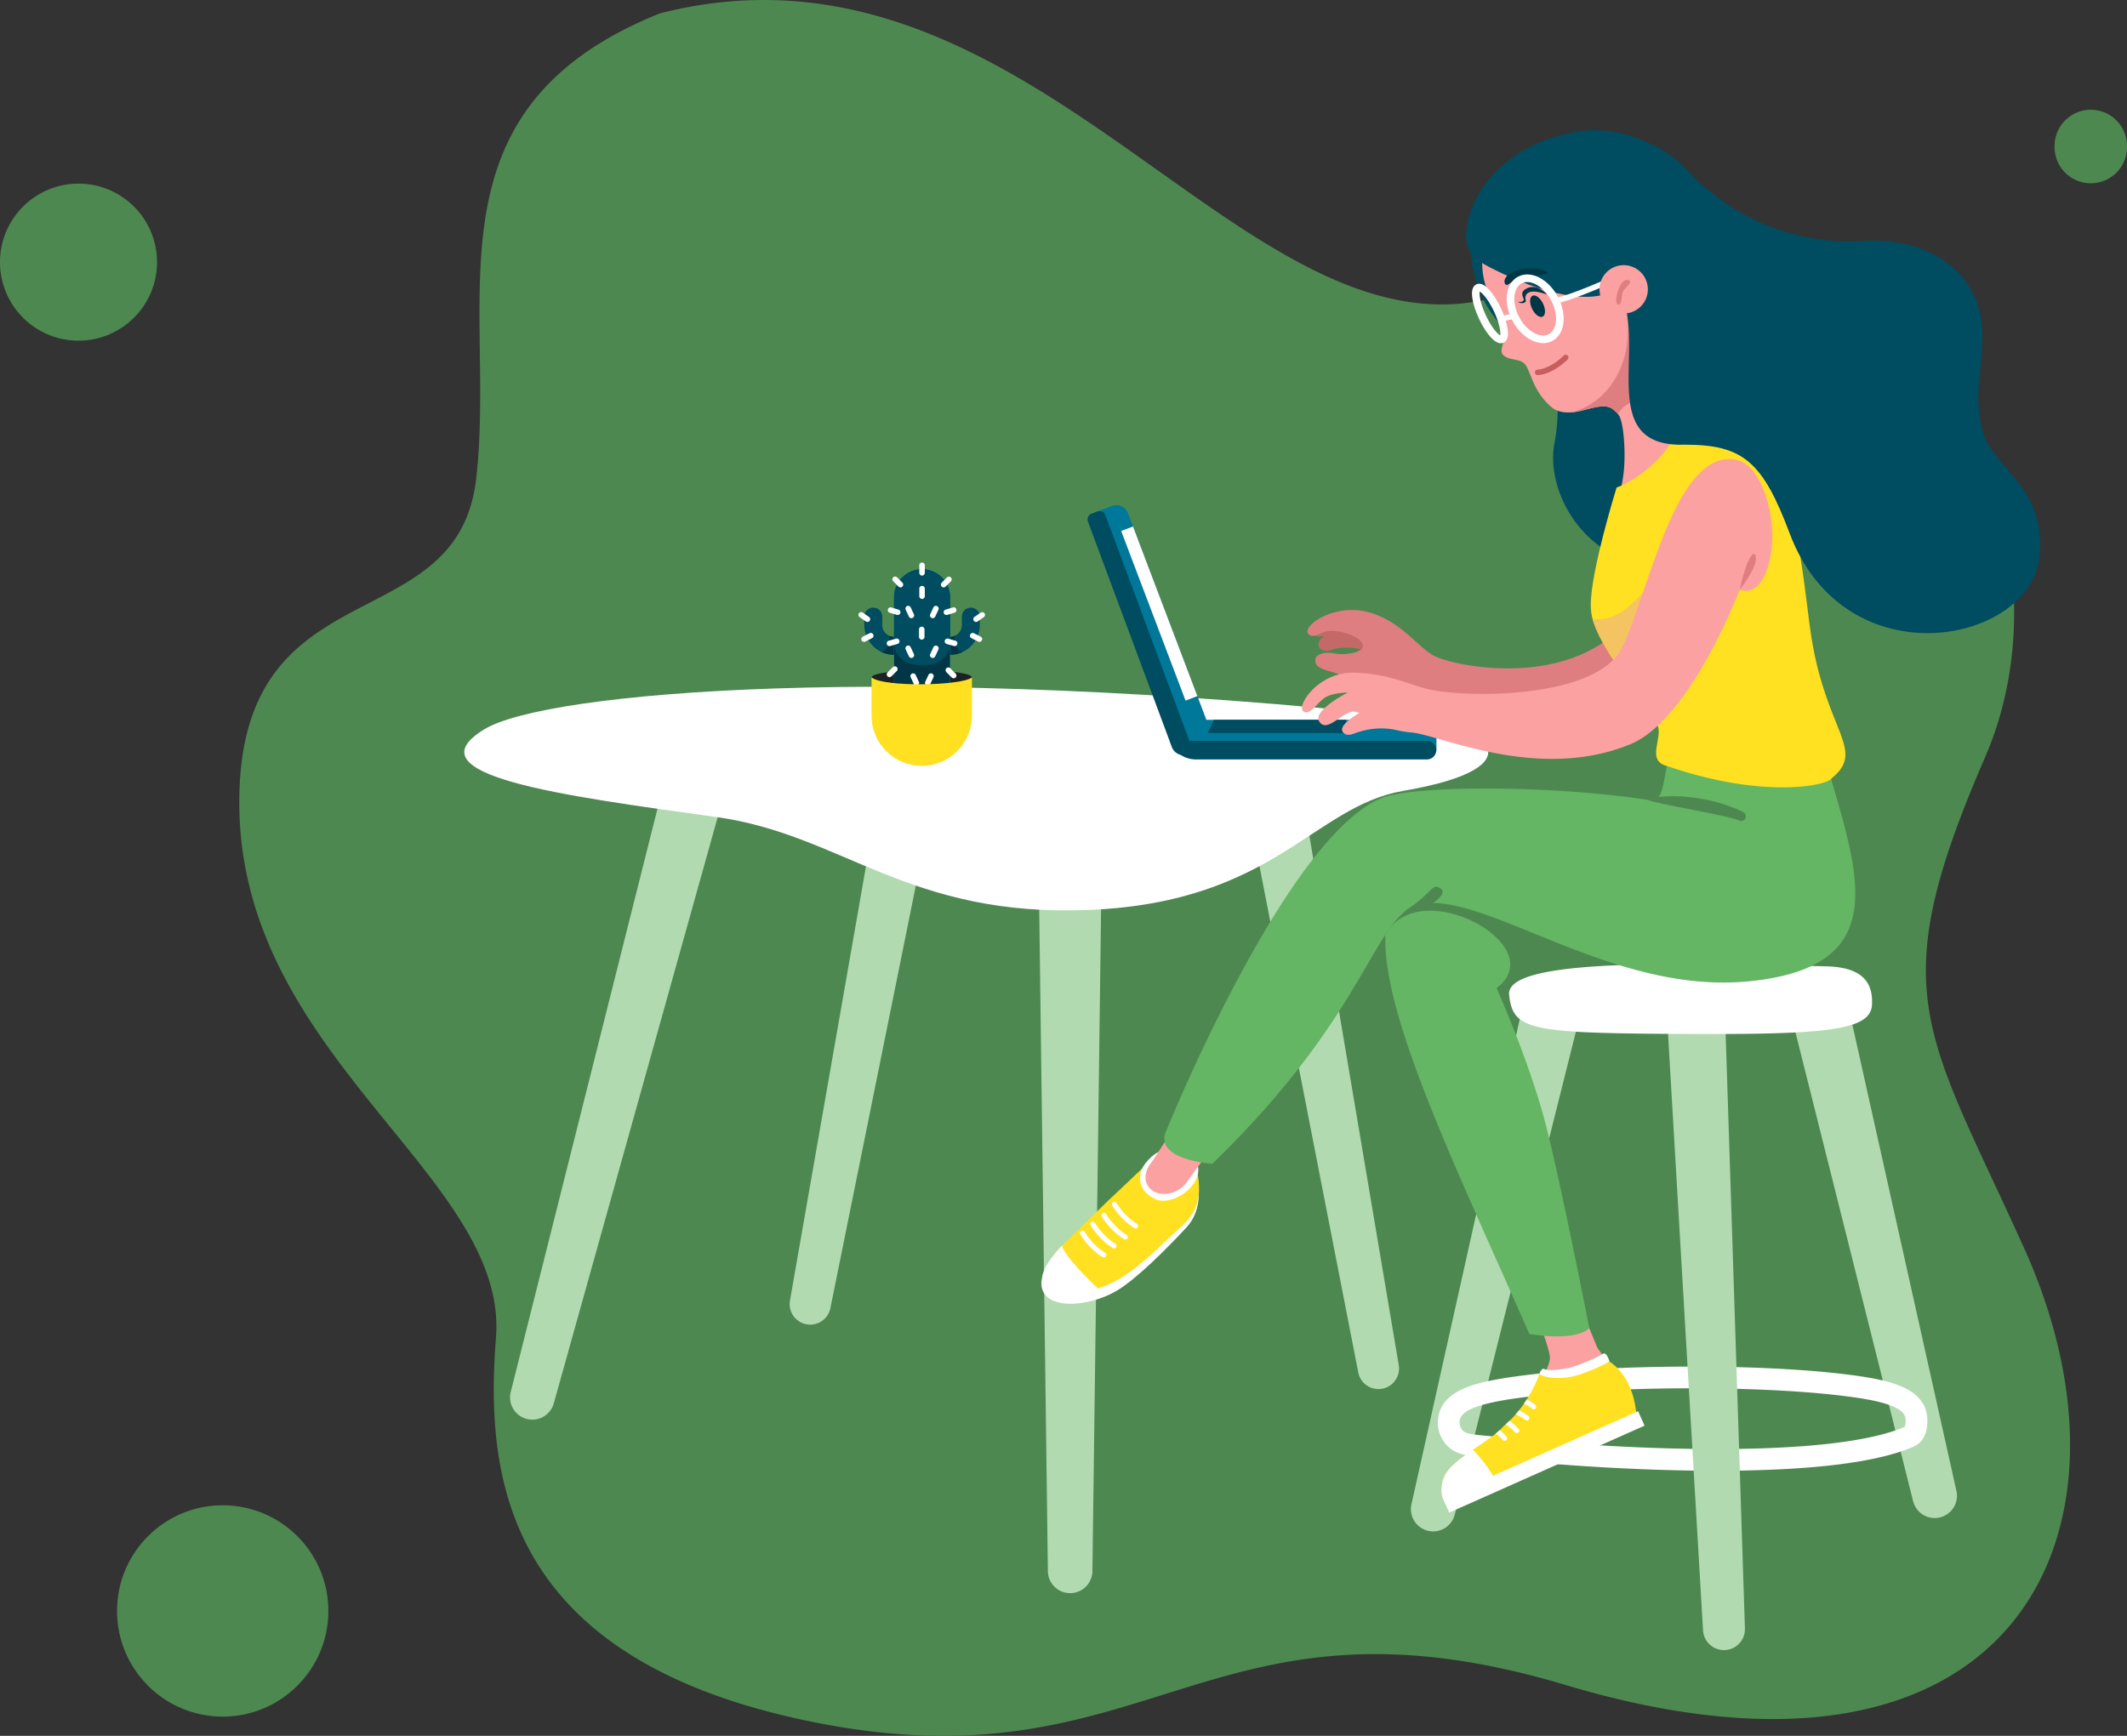 <svg width="490" height="400" fill="none" xmlns="http://www.w3.org/2000/svg"><rect width="100%" height="100%" fill="#333333" stroke="none"/><path fill-rule="evenodd" clip-rule="evenodd" d="M351.826 65.943c82.833-36.147 130.574 50.72 105.485 108.546-21.062 48.546-15.615 60.22 1.978 97.926a1358.4 1358.4 0 016.947 15.059c29.9 66.129-2.531 131.647-105.6 100.803-43.706-13.079-67.803-5.539-92.36 2.145-22.523 7.047-45.433 14.216-84.213 5.708-67.975-14.912-72.298-56.027-69.805-87.891 1.325-16.936-10.775-31.82-24.369-48.541-16.656-20.487-35.552-43.73-34.74-76.882.704-28.746 15.75-36.541 29.902-43.874 11.656-6.039 22.707-11.764 24.644-28.619 1.103-9.599.974-19.38.847-29.016-.415-31.397-.81-61.256 41.506-78.234 46.866-11.97 82.492 13.333 114.705 36.212 29.217 20.75 55.627 39.508 85.073 26.658zM18.086 78.5C8.099 78.499 0 70.399 0 60.409c0-9.992 8.098-18.092 18.087-18.092 9.989 0 18.086 8.1 18.086 18.091 0 9.992-8.097 18.09-18.086 18.09zm455.23-44.736a8.343 8.343 0 1016.684 0 8.343 8.343 0 10-16.684 0zM51.305 395.566c-13.444 0-24.34-10.9-24.34-24.346s10.896-24.345 24.34-24.345c13.441 0 24.34 10.899 24.34 24.345s-10.899 24.346-24.34 24.346z" fill="#4D8850"/><path fill-rule="evenodd" clip-rule="evenodd" d="M424.895 230.182l25.324 113.49a4.629 4.629 0 01-3.451 5.512 4.628 4.628 0 01-5.557-3.377L412.21 230.182h12.685z" fill="#B1DAB1" stroke="#B1DAB1"/><path fill-rule="evenodd" clip-rule="evenodd" d="M253.323 197.011l-2.164 165.074a4.629 4.629 0 01-9.256 0l-2.163-165.074a4.629 4.629 0 014.628-4.69h4.326a4.63 4.63 0 014.629 4.69z" fill="#B1DAB1"/><path d="M253.323 197.011l-2.164 165.074a4.629 4.629 0 01-9.256 0l-2.163-165.074a4.629 4.629 0 014.628-4.69h4.326a4.63 4.63 0 014.629 4.69" stroke="#B1DAB1"/><path fill-rule="evenodd" clip-rule="evenodd" d="M350.967 233.264l-25.324 113.49a4.628 4.628 0 003.451 5.512 4.628 4.628 0 005.557-3.377l29.001-115.625h-12.685z" fill="#B1DAB1" stroke="#B1DAB1"/><path fill-rule="evenodd" clip-rule="evenodd" d="M118.162 320.82l37.413-148.773c4.562.128 9.124.251 13.686.355l-42.152 150.793a4.628 4.628 0 01-8.947-2.375z" fill="#B1DAB1"/><path d="M118.162 320.82l37.413-148.773c4.562.128 9.124.251 13.686.355l-42.152 150.793a4.628 4.628 0 01-8.947-2.375" stroke="#B1DAB1"/><path fill-rule="evenodd" clip-rule="evenodd" d="M299.993 185.794l21.743 128.826a4.24 4.24 0 01-3.391 4.897 4.24 4.24 0 01-4.942-3.325L287.97 185.794h12.023zm-95.772-10.28l-21.743 124.258a4.238 4.238 0 003.391 4.896 4.239 4.239 0 004.941-3.326l25.433-125.828h-12.022z" fill="#B1DAB1" stroke="#B1DAB1"/><path fill-rule="evenodd" clip-rule="evenodd" d="M326.978 165.385c-121.258-12.909-201.195-5.998-215.414 2.675-17.462 10.653 17.864 15.275 53.412 20.204 29.26 4.057 44.131 23.301 86.393 21.397s51.186-23.867 71.936-27.427c31.575-5.417 18.885-15.229 3.673-16.849z" fill="#fff"/><path d="M344.944 333.626c26.033 2.822 76.692 5.482 94.987-2.603 1.302-.576 1.588-2.299 1.58-3.696-.027-5.3-6.494-7.028-18.417-8.362-9.518-1.067-22.132-1.616-35.517-1.547-13.386.069-25.993.746-35.5 1.91-11.91 1.456-18.358 3.25-18.331 8.55a5.053 5.053 0 001.618 3.68c1.655 1.558 4.146 1.479 9.58 2.068" stroke="#fff" stroke-width="5"/><path fill-rule="evenodd" clip-rule="evenodd" d="M396.476 220.84l5.003 154.375a4.33 4.33 0 01-8.652.393l-9.047-154.19a4.33 4.33 0 014.126-4.58l4.044-.184a4.33 4.33 0 014.526 4.186z" fill="#B1DAB1"/><path d="M396.476 220.84l5.003 154.375a4.33 4.33 0 01-8.652.393l-9.047-154.19a4.33 4.33 0 014.126-4.58l4.044-.184a4.33 4.33 0 014.526 4.186" stroke="#B1DAB1"/><path fill-rule="evenodd" clip-rule="evenodd" d="M328.089 165.863h-54.066v7.17h56.896v-4.34a2.83 2.83 0 00-2.83-2.83z" fill="#00789A"/><path fill-rule="evenodd" clip-rule="evenodd" d="M259.835 118.226l19.179 50.55-6.705 2.543-20.182-53.195 4.057-1.54a2.832 2.832 0 013.651 1.642z" fill="#00789A"/><path fill-rule="evenodd" clip-rule="evenodd" d="M261.011 121.326l14.83 39.087-2.723 1.034-14.831-39.088 2.724-1.033z" fill="#fff"/><path fill-rule="evenodd" clip-rule="evenodd" d="M275.48 175h53.298a2.142 2.142 0 000-4.283H269.49a6.33 6.33 0 005.99 4.283z" fill="#004C61"/><path fill-rule="evenodd" clip-rule="evenodd" d="M269.966 172.159l-19.333-51.964a1.421 1.421 0 01.837-1.828l1.35-.503a1.422 1.422 0 011.827.838l20.324 54.628-1.349.502a2.844 2.844 0 01-3.656-1.673zm8.269-3.227h31.839v-3.07h-30.411l-1.428 3.07zM346.681 41.92c-5.067 4.579-8.269 8.898-7.909 15.718.606 11.49 7.35 19.69 16.324 24.72 3.95 2.215 4.417 12.576 3.046 19.541-2.087 10.602 5.52 24.641 18.846 27.924 25.902 6.383 37.598-8.813 42.756-20.291 5.546-12.343 2.725-26.85-6.522-36.729-13.315-14.224-28.524-35.915-49.179-37.438-7.442-.549-13.309 2.894-17.362 6.556z" fill="#004C61"/><path fill-rule="evenodd" clip-rule="evenodd" d="M302.65 144.582c1.006-1.85 7.107-3.464 12.659-2.259 0 0 .902 7.788.547 8.352-2.141-1.714-7.319-1.673-8.996-.963-1.846.783-3.777-.16-2.884-2.068.176-.376.573-.738 1.128-1.066-.054.01-.119.025-.166.033-1.981.316-3.145-.454-2.288-2.029z" fill="#C56868"/><path fill-rule="evenodd" clip-rule="evenodd" d="M301.279 145.874c1.017 1.725 3.015-.5 5.297-.5 3.331 0 7.404 1.678 7.404 3.515 0 1.554-4.287 2.125-6.384 1.713-3.412-.668-5.232.698-4.422 2.363.428.884 1.439 1.261 4.116 2.011 3.24.907 8.067 5.18 18.014 7.46 6.586 1.51 13.596 4.68 25.461 5.178 26.271 1.104 40.095-14.253 40.747-15.029-3.873-2.879-12.915-12.175-14.091-12.861-12.664 19.714-40.848 14.104-46.502 11.67-4.043-1.724-7.923-8.304-15.717-10.341-7.956-2.078-14.94 3.096-13.923 4.821z" fill="#DF7E80"/><path fill-rule="evenodd" clip-rule="evenodd" d="M345.848 72.44c2.67 4.377-1.064 7.958.444 9.375 1.518 1.405 3.929.653 5.139 2.263 1.211 1.622 1.809 6.256 6.046 9.778 1.528 1.27 3.437 1.213 4.476 1.166.034 0 .057 0 .092-.01h.011c.765-.024 1.611-.207 2.456-.412 0 0 .011-.011.022-.011 2.251-.549 4.615-1.36 6.282-.697.24.091.457.206.663.365a8.05 8.05 0 011.302 1.222c1.36 1.554 1.766 9.289 1.245 13.559-.612 5.012-2.51 10.851-2.51 10.851l22.761-20.286s-9.994-2.855-12.609-8.955a7.435 7.435 0 01-.504-4.454c.72-3.861 1.189-8.716.915-13.421-.366-6.477-2.137-12.679-6.556-15.637-14.929-9.983-33.11-3.424-33.11-3.424-3.038 11.255 1.96 16.31 3.435 18.727z" fill="#FBA1A2"/><path fill-rule="evenodd" clip-rule="evenodd" d="M362.01 95.011h.046c.765-.023 1.611-.206 2.455-.411 0 0 .012-.011.023-.011 2.251-.549 4.615-1.36 6.282-.697.24.091.457.205.663.366.434.331.891.73 1.302 1.221.56-1.484 2.604-3.21 8.201-4.626.24-.057.468-.125.686-.205 7.104-2.342 4.295-11.034.411-17.875-2.262-3.998-4.9-7.368-6.134-8.476-3.426-3.038-4.191-.548-4.191-.548 7.138 12.95 1.998 28.235-9.744 31.262z" fill="#DF7E80"/><path clip-rule="evenodd" d="M341.505 73.053c1.527 3.274 3.545 5.564 4.508 5.115.963-.45.505-3.467-1.023-6.742-1.527-3.273-3.545-5.563-4.509-5.114-.962.45-.504 3.468 1.024 6.741z" stroke="#fff" stroke-width="1.756"/><path fill-rule="evenodd" clip-rule="evenodd" d="M366.465 139.409c0 1.343.194 2.41.422 3.221v.011c1.462 5.277 6.408 11.856 10.36 17.396h.012c1.907 2.685 3.598 5.117 4.557 7.047 1.404 2.833-2.725 8.154 2.193 9.423.285 4.296 39.644 14.323 37.811 2.967 8.091-6.485-.761-10.471-4.378-31.738-1.723-10.126-2.604-29.561-9.161-39.841-6.545-10.28-19.761-13.706-19.761-13.706-3.917 13.992-16.105 18.161-16.105 18.161s-5.948 19.189-5.95 27.059z" fill="#FFE121"/><path fill-rule="evenodd" clip-rule="evenodd" d="M366.887 142.641c1.462 5.277 6.408 11.857 10.36 17.396h.012c1.141.229 2.272.149 3.346-.308 2.902-1.256 20.571-37.354 3.713-28.513-5.129 2.695-9.138 12.43-17.431 11.425z" fill="#F4C362"/><path fill-rule="evenodd" clip-rule="evenodd" d="M243.13 289.715c8.179-9.175 32.918-17.058 32.918-17.058.179 1.715.704 6.498-2.739 10.21-3.947 4.255-11.283 11.753-16.063 14.573-6.638 3.917-17.346 4.63-17.346-1.759 0-2.667 2.441-5.081 3.23-5.966z" fill="#fff"/><path fill-rule="evenodd" clip-rule="evenodd" d="M271.475 264.225c2.793.904 3.58 2.355 4.187 5.06 1.734 7.736-.772 10.97-4.138 13.939-3.476 3.068-10.416 10.557-16.761 13.025-10.422 4.056-14.29 1.048-13.228-4.087.379-1.831 1.417-3.47 2.767-4.764 6.321-6.061 8.92-8.883 14.871-14.383 2.404-2.221 9.566-9.675 12.302-8.79z" fill="#FFE121"/><path fill-rule="evenodd" clip-rule="evenodd" d="M252.955 296.905c-4.465-4.106-8.368-8.731-8.261-9.885 0 0-5.866 5.769-4.33 8.554 3.308 6.003 12.591 1.331 12.591 1.331z" fill="#fff"/><path fill-rule="evenodd" clip-rule="evenodd" d="M363.206 298.759s3.991 10.024 4.657 11.547c.666 1.523 4.461 4.686 3.753 9.707-.556 3.938-22.707 6.901-22.707 6.901s8.356-10.57 8.143-14.183c-.147-2.522-3.667-10.977-3.667-10.977l9.821-2.995z" fill="#FBA1A2"/><path fill-rule="evenodd" clip-rule="evenodd" d="M352.321 307.401s10.384 1.875 13.808-1.338c0 0-6.529-33.473-10.082-47.111-3.86-14.791-11.284-31.262-11.284-31.262s2.07-.41 5.131-.455c7.87-.081 23.562-.013 36.833-1.452 5.083-.537 9.79-1.246 13.49-2.148 17.133-4.18-29.321-27.025-49.115-28.166-10.794-.618-18.755 2.935-23.769 6.305-4.192 2.809-6.317 5.493-6.317 5.493a10.458 10.458 0 00-.674 1.542c-6.327 16.585 13.099 55.61 31.979 98.592z" fill="#64B564"/><path opacity=".3" fill-rule="evenodd" clip-rule="evenodd" d="M319.197 215.357c7.725-14.261 38.564 2.619 25.566 12.333 9.334-1.243 28.692-.468 41.965-1.907.24-.8.24-1.703-.035-2.719-3.406-12.49-29.802-21.965-49.825-22.84-15.496-.678-17.448 12.574-17.662 14.756-.019.195-.009.377-.009.377z" fill="#1B2125"/><path fill-rule="evenodd" clip-rule="evenodd" d="M370.788 313.758s-.666-2.396-1.552-1.767c-1.034.736-6.014 2.901-7.941 3.259-1.927.356-4.622.723-5.515.224-.892-.5-1.552 2.337-1.552 2.337s3.433 1.147 7.995.25c4.176-.821 8.565-4.303 8.565-4.303z" fill="#fff"/><path fill-rule="evenodd" clip-rule="evenodd" d="M332.713 345.851c.479.732 1.062.96 1.062.96l43.267-18.972s.422-9.538-6.248-14.083c0 0-6.111 3.346-10.212 3.7-4.649.4-5.95-.856-5.95-.856s-.846 2.672-2.913 5.893c-.183.309-.4.628-.629.948a20.84 20.84 0 01-1.142 1.531c-.228.308-.491.616-.754.914a18.166 18.166 0 01-1.45 1.519c-.274.286-.571.56-.868.8-.195.183-.388.353-.583.514a9.115 9.115 0 01-.811.845c-.274.25-.571.502-.89.765-1.543 1.256-3.53 2.536-5.289 3.758-3.072 2.124-6.133 4.306-6.865 6.91-.707 2.536-.285 4.021.275 4.854z" fill="#FFE121"/><path fill-rule="evenodd" clip-rule="evenodd" d="M332.713 345.851l11.879-4.549s-1.502-3.429-5.289-7.215c-3.072 2.124-6.133 4.306-6.865 6.91-.708 2.536-.285 4.021.275 4.854z" fill="#fff"/><path fill-rule="evenodd" clip-rule="evenodd" d="M333.849 348.557l45.01-20.033-1.485-3.337-45.01 20.033 1.485 3.337zm86.928-125.873c-40.67-1.09-74.01-1.282-73.113 6.61.899 7.908 4.386 8.766 38.081 8.955 33.695.191 45.117-.522 45.499-6.614.38-6.093-3.237-8.757-10.467-8.951zm-76.186 107.645c.469.366 1.051.88 1.622 1.507a.58.58 0 00.811.035.563.563 0 00.046-.8 14.305 14.305 0 00-1.588-1.507c-.274.25-.571.502-.891.765zm2.285-2.125a13.51 13.51 0 012.136 1.839.553.553 0 00.422.183.575.575 0 00.389-.148.575.575 0 00.022-.811 15.2 15.2 0 00-2.101-1.862 9.538 9.538 0 01-.868.799zm2.319-2.318a13.45 13.45 0 012.215 1.336.54.54 0 00.343.115.578.578 0 00.457-.23.58.58 0 00-.114-.799 15.428 15.428 0 00-2.148-1.336 14.07 14.07 0 01-.753.914zm1.895-2.445c.538.287 1.211.686 1.897 1.188a.53.53 0 00.342.115.58.58 0 00.457-.229.578.578 0 00-.114-.799 14.104 14.104 0 00-1.953-1.223c-.183.309-.4.629-.629.948zm-96.804-33.694a.573.573 0 00.301-1.058c-3-1.845-4.701-4.788-4.718-4.818a.571.571 0 10-.992.567c.074.131 1.865 3.227 5.11 5.224a.566.566 0 00.299.085zm2.372-2.079a.573.573 0 00.3-1.058c-2.989-1.839-4.701-4.788-4.717-4.819a.572.572 0 00-.993.567c.075.13 1.866 3.228 5.111 5.225a.566.566 0 00.299.085zm2.574-2.042a.57.57 0 00.3-1.058c-2.989-1.839-4.701-4.789-4.718-4.818a.57.57 0 00-.992.567c.076.131 1.866 3.227 5.112 5.224a.56.56 0 00.298.085zm2.397-2.547a.572.572 0 00.3-1.057c-2.989-1.839-4.701-4.788-4.717-4.818a.572.572 0 00-.992.567c.075.131 1.865 3.228 5.111 5.224a.56.56 0 00.298.084z" fill="#fff"/><path fill-rule="evenodd" clip-rule="evenodd" d="M311.978 155.012c7.754.208 12.397 2.623 16.657 3.711 8.567 2.19 39.229 2.476 45.117-9.565 5.951-12.171 12.183-45.831 26.141-43.235 6.765 1.258 10.981 17.392 6.602 26.72-2.284 4.865-5.711 3.236-5.711 3.236s-11.325 29.889-25.158 35.599c-21.21 8.757-43.972-2.144-50.418-2.688-1.3-.11-2.453-.299-3.482-.539-3.239-.757-6.598-.407-9.712.761-1.135.426-2.037.484-2.637-.294-.931-1.208 1.387-3.003 3.777-4.425a3.781 3.781 0 00-1.118-.311c-2.632-.254-6.281 5.11-8.102 2.309-1.664-2.562 6.55-6.693 6.55-6.693s-3.123.018-4.884.934c-2.03 1.057-3.902 4.664-5.396 3.332-1.493-1.333 3.555-9.074 11.774-8.852z" fill="#FBA1A2"/><path fill-rule="evenodd" clip-rule="evenodd" d="M275.951 268.625c1.047 4.716-6.068 9.637-10.03 7.603-3.997-2.052-3.295-5.285-3.106-6.139.336-1.517 2.49-4.231 5.188-5.14 5.851-1.972 7.948 3.676 7.948 3.676z" fill="#fff"/><path fill-rule="evenodd" clip-rule="evenodd" d="M280.116 244.18s-11.304 18.722-15.512 24.612c-2.285 4.095 1.289 7.475 5.614 5.999 1.445-.493 2.637-1.523 3.505-2.779 4.589-6.639 17.409-23.149 17.409-23.149l-11.016-4.683z" fill="#FBA1A2"/><path fill-rule="evenodd" clip-rule="evenodd" d="M268.478 261.046c-2.189 6.283 10.804 7.139 10.804 7.139 36.357-35.225 37.002-57.062 47.846-59.917 15.614-2.662 44.339 21.078 75.945 17.846 31.592-3.232 25.882-22.467 18.743-46.637-1.37 1.656-16.014 4.569-37.853-2.992-.194 1.188-.959 6.488-1.907 7.151a3.786 3.786 0 01-2.468.673l-.239-.034c-21.965-3.335-54.051-3.438-61.375-.253-22.36 9.728-49.496 77.024-49.496 77.024z" fill="#64B564"/><path fill-rule="evenodd" clip-rule="evenodd" d="M352.959 71.17c.648 1.328 1.732 2.133 2.424 1.796.691-.337.726-1.687.078-3.016-.647-1.33-1.732-2.134-2.423-1.797-.692.336-.727 1.687-.079 3.016z" fill="#003645"/><path fill-rule="evenodd" clip-rule="evenodd" d="M356.405 67.889c-4.356-1.642-5.354-.076-4.896 1.384.132.42-.887.92-1.852.268 0 0 1.166.202 1.393-.42.112-.31-1.047-1.535.267-2.428 2.609-1.77 5.088 1.196 5.088 1.196z" fill="#003645"/><path opacity=".3" fill-rule="evenodd" clip-rule="evenodd" d="M382.056 183.635c3.883-.411 11.742-.262 19.52 3.484.56.274.765.971.468 1.507-.205.355-.57.56-.959.56a1.07 1.07 0 01-.48-.113c-2.239-1.131-19.531-3.907-21.016-4.764a3.785 3.785 0 002.467-.674z" fill="#1B2125"/><path fill-rule="evenodd" clip-rule="evenodd" d="M331.253 204.412c3.658 1.36-3.114 4.878-3.114 4.878l-4.448.571c5.72-3.568 6.085-5.998 7.562-5.449z" fill="#4D8850"/><path fill-rule="evenodd" clip-rule="evenodd" d="M344.336 62.168c10.393 5.204 22.742 8.69 28.31 4.089 7.639 11.873-5.988 36.974 15.526 36.213 13.365 0 17.896 3.89 24.112 20.421 12.842 34.151 56.01 25.484 57.623 4.952 1.301-16.553-11.492-20.023-13.389-29.347-1.805-8.87.162-11.664.162-21.434 0-14.162-12.359-22.443-27.159-21.544-18.237 1.107-32.145-6.924-41.18-16.608-5.741-6.15-16.115-9.793-23.87-8.725-20.544 2.828-27.757 18.307-26.616 25.541.528 3.343 3.194 4.796 6.481 6.442z" fill="#004C61"/><path fill-rule="evenodd" clip-rule="evenodd" d="M354.25 86.433c.331 0 3.263-.104 6.906-3.617a.636.636 0 00-.881-.914c-3.35 3.23-5.969 3.261-6.025 3.261h-.007a.637.637 0 00-.637.624.634.634 0 00.616.646h.028z" fill="#C85D5E"/><path fill-rule="evenodd" clip-rule="evenodd" d="M358.51 69.958c5.774-1.347 16.272-6.384 16.716-6.597l-.551-1.144c-.107.05-10.815 5.189-16.454 6.504l.289 1.237z" fill="#fff"/><path fill-rule="evenodd" clip-rule="evenodd" d="M368.483 66.672a5.568 5.568 0 1011.136 0 5.568 5.568 0 00-11.136 0z" fill="#FBA1A2"/><path fill-rule="evenodd" clip-rule="evenodd" d="M372.79 70.157c-1.37 0 .533-7.093 2.656-5.405.559.446-1.316 1.678-1.598 2.562-.486 1.523-.088 2.843-1.058 2.843z" fill="#DF7E80"/><path fill-rule="evenodd" clip-rule="evenodd" d="M347.428 65.563c3.099-2.427 9.634-1.933 8.978-2.785-.34-.44-2.808-1.475-6.462-.57-4.616 1.14-3.416 4.06-2.516 3.355z" fill="#003645"/><path clip-rule="evenodd" d="M349.222 73.537c1.959 3.659 5.537 5.56 7.99 4.245 2.452-1.314 2.852-5.345.891-9.004-1.96-3.659-5.538-5.559-7.991-4.245-2.452 1.315-2.851 5.345-.89 9.004z" stroke="#fff" stroke-width="1.756"/><path fill-rule="evenodd" clip-rule="evenodd" d="M346.425 74.216c.001 0 .616-.61 2.509-.647l-.026-1.27c-2.523.051-3.375 1.002-3.464 1.11l.981.807z" fill="#fff"/><path fill-rule="evenodd" clip-rule="evenodd" d="M200.779 156.094c0 .9 5.178 1.63 11.564 1.63 6.388 0 11.566-.73 11.566-1.63 0-.9-5.178-1.63-11.566-1.63-6.386 0-11.564.73-11.564 1.63z" fill="#1B2125"/><path fill-rule="evenodd" clip-rule="evenodd" d="M199.109 142.07v1.942a6.853 6.853 0 002.718 5.471c.388.297.811.548 1.256.766.88.411 1.874.639 2.913.639h2.582c.079 0 .159 0 .227-.023a2.064 2.064 0 001.84-2.044 2.063 2.063 0 00-2.067-2.056h-2.582c-.399 0-.777-.091-1.119-.252a2.714 2.714 0 01-1.633-2.501v-1.942c0-1.13-.927-2.056-2.068-2.056a2.065 2.065 0 00-2.067 2.056z" fill="#004C61"/><path fill-rule="evenodd" clip-rule="evenodd" d="M203.083 150.249c.88.41 1.874.639 2.913.639h2.582c.079 0 .159 0 .227-.022.858-1.052.949-2.662.914-3.759a2.065 2.065 0 00-1.141-.342h-2.582c-.399 0-.777-.092-1.119-.252.308 2.137-.72 3.359-1.794 3.736z" fill="#003645"/><path fill-rule="evenodd" clip-rule="evenodd" d="M225.722 142.07v1.942a6.854 6.854 0 01-2.719 5.471c-.388.297-.81.548-1.256.766a6.883 6.883 0 01-2.913.639h-2.581c-.08 0-.159 0-.229-.023a2.065 2.065 0 01-1.839-2.044 2.063 2.063 0 012.068-2.056h2.581c.4 0 .777-.091 1.119-.252a2.715 2.715 0 001.634-2.501v-1.942c0-1.13.925-2.056 2.068-2.056 1.142 0 2.067.926 2.067 2.056z" fill="#004C61"/><path fill-rule="evenodd" clip-rule="evenodd" d="M221.747 150.249c-.88.41-1.873.639-2.913.639h-2.581c-.08 0-.159 0-.229-.022-.857-1.052-.948-2.662-.913-3.759a2.065 2.065 0 011.142-.342h2.581c.4 0 .777-.092 1.12-.252-.308 2.137.719 3.359 1.793 3.736z" fill="#003645"/><path fill-rule="evenodd" clip-rule="evenodd" d="M212.415 164.875h.001a6.455 6.455 0 006.454-6.454v-20.942a6.455 6.455 0 00-12.909 0v20.942a6.454 6.454 0 006.454 6.454z" fill="#0EBECC"/><path fill-rule="evenodd" clip-rule="evenodd" d="M205.962 137.479v20.937a6.457 6.457 0 006.453 6.465 6.458 6.458 0 006.454-6.465v-20.937a6.455 6.455 0 00-12.907 0z" fill="#003645"/><path fill-rule="evenodd" clip-rule="evenodd" d="M205.962 137.479v10.531c0 3.563 2.889 5.311 6.453 5.311 3.564 0 6.454-1.748 6.454-5.311v-10.531a6.455 6.455 0 00-12.907 0z" fill="#004C61"/><path fill-rule="evenodd" clip-rule="evenodd" d="M217.394 135.355a.631.631 0 00.449-.186l1.228-1.228a.636.636 0 00-.899-.898l-1.228 1.228a.635.635 0 00.45 1.084zm-9.957 0a.635.635 0 00.449-1.084l-1.228-1.228a.635.635 0 00-.898.898l1.228 1.228a.628.628 0 00.449.186zm-.643 6.362a.634.634 0 00.181-1.243l-1.664-.497a.636.636 0 00-.363 1.217l1.664.496a.642.642 0 00.182.027zm18.062 1.599a.636.636 0 00.361-.113l1.427-.989a.635.635 0 00-.723-1.044l-1.427.989a.635.635 0 00.362 1.157zm.772 4.596a.635.635 0 00.289-1.201l-1.546-.79a.634.634 0 10-.578 1.131l1.547.79c.092.047.191.07.288.07zm-25.796-4.596a.635.635 0 00.362-1.157l-1.427-.989a.635.635 0 10-.723 1.044l1.427.989c.11.076.237.113.361.113zm-.772 4.596a.634.634 0 00.288-.07l1.546-.79a.635.635 0 00-.578-1.131l-1.545.79a.635.635 0 00.289 1.201zm18.977-6.195a.63.63 0 00.181-.027l1.664-.496a.635.635 0 10-.363-1.217l-1.664.497a.634.634 0 00.182 1.243zm-13.128 7.171a.652.652 0 00.174-.024l1.671-.476a.634.634 0 10-.348-1.221l-1.67.476a.635.635 0 00.173 1.245zm.005 7.151a.64.64 0 00.45-.185l1.227-1.229a.634.634 0 10-.898-.897l-1.228 1.227a.636.636 0 00.449 1.084zm15.006-7.151a.635.635 0 00.174-1.245l-1.669-.476a.635.635 0 00-.348 1.221l1.67.476a.65.65 0 00.173.024zm-.221 7.415a.635.635 0 00.449-1.084l-1.227-1.228a.635.635 0 10-.898.898l1.227 1.228a.636.636 0 00.449.186zm-7.284-23.669a.634.634 0 00.635-.634v-1.737a.635.635 0 00-1.27 0V132c0 .35.284.634.635.634zm0 5.382a.635.635 0 00.635-.635v-1.736a.635.635 0 10-1.27 0v1.736c0 .351.284.635.635.635zm-.071 9.373c.35 0 .634-.285.634-.635v-1.737a.635.635 0 00-1.269 0v1.737c0 .35.284.635.635.635zm2.527-4.936a.636.636 0 00.576-.367l.734-1.574a.634.634 0 00-1.152-.536l-.733 1.573a.635.635 0 00.575.904zm-4.912 0a.634.634 0 00.575-.904l-.733-1.573a.634.634 0 10-1.151.536l.733 1.574a.636.636 0 00.576.367zm4.912 9.16a.635.635 0 00.576-.367l.734-1.574a.635.635 0 00-1.152-.536l-.733 1.573a.635.635 0 00.575.904zm-4.912 0a.634.634 0 00.575-.904l-.733-1.573a.635.635 0 10-1.151.536l.733 1.574a.636.636 0 00.576.367zm3.769 6.394c.24 0 .468-.135.577-.367l.734-1.573a.635.635 0 00-1.152-.537l-.734 1.574a.636.636 0 00.575.903zm-2.626 0a.636.636 0 00.575-.903l-.734-1.574a.634.634 0 10-1.151.537l.734 1.573a.634.634 0 00.576.367z" fill="#fff"/><path fill-rule="evenodd" clip-rule="evenodd" d="M212.344 176.485c6.387 0 11.565-5.178 11.565-11.565v-8.826c-2.356 1.976-20.703 2.268-23.13-.021v8.847c0 6.387 5.178 11.565 11.565 11.565z" fill="#FFE121"/><path fill-rule="evenodd" clip-rule="evenodd" d="M404.516 128.953c-.143 2.427-3.734 6.93-3.734 6.93 2.021-9.143 3.876-9.357 3.734-6.93z" fill="#DF7E80"/></svg>